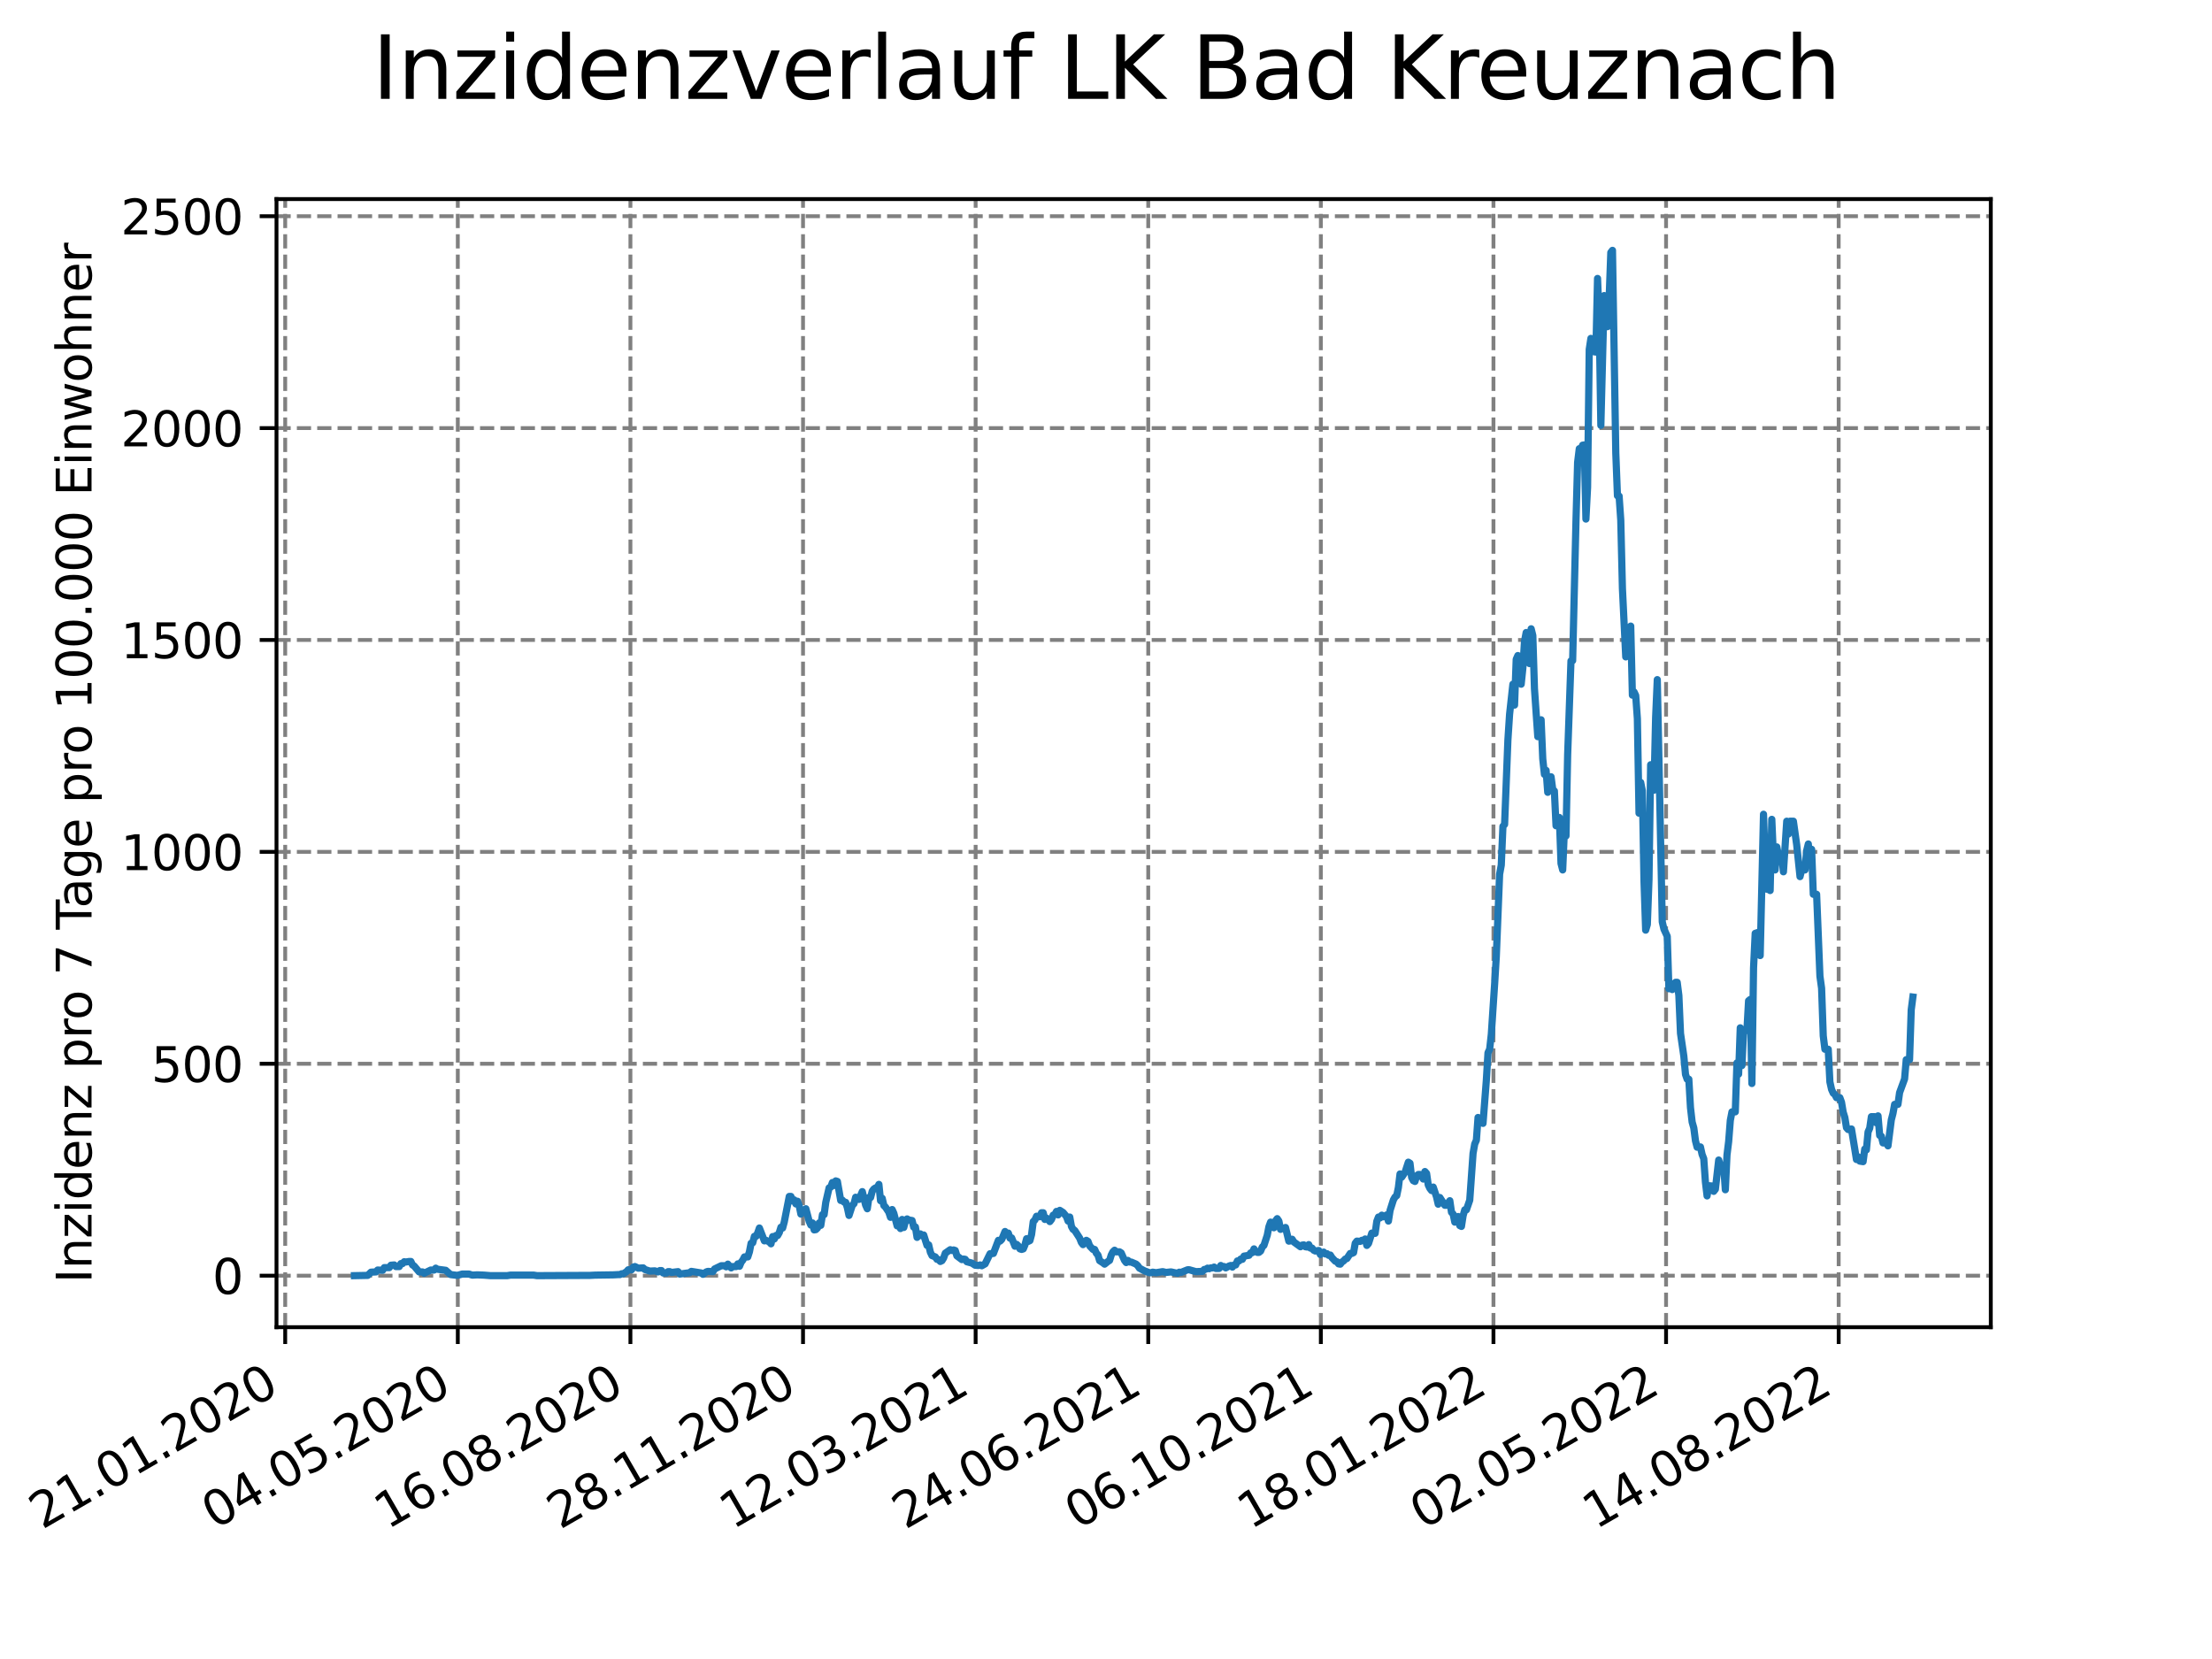 <?xml version="1.0" encoding="utf-8" standalone="no"?>
<!DOCTYPE svg PUBLIC "-//W3C//DTD SVG 1.1//EN"
  "http://www.w3.org/Graphics/SVG/1.1/DTD/svg11.dtd">
<svg xmlns:xlink="http://www.w3.org/1999/xlink" width="460.8pt" height="345.6pt" viewBox="0 0 460.8 345.6" xmlns="http://www.w3.org/2000/svg" version="1.1">
 <defs>
  <style type="text/css">*{stroke-linejoin: round; stroke-linecap: butt}</style>
 </defs>
 <g id="figure_1">
  <g id="patch_1">
   <path d="M 0 345.6 
L 460.8 345.6 
L 460.8 0 
L 0 0 
z
" style="fill: #ffffff"/>
  </g>
  <g id="axes_1">
   <g id="patch_2">
    <path d="M 57.6 276.48 
L 414.72 276.48 
L 414.72 41.472 
L 57.6 41.472 
z
" style="fill: #ffffff"/>
   </g>
   <g id="matplotlib.axis_1">
    <g id="xtick_1">
     <g id="line2d_1">
      <path d="M 59.412 276.48 
L 59.412 41.472 
" clip-path="url(#pd60d8ee46e)" style="fill: none; stroke-dasharray: 2.96,1.28; stroke-dashoffset: 0; stroke: #808080; stroke-width: 0.8"/>
     </g>
     <g id="line2d_2">
      <defs>
       <path id="mdbe888e12c" d="M 0 0 
L 0 3.5 
" style="stroke: #000000; stroke-width: 0.8"/>
      </defs>
      <g>
       <use xlink:href="#mdbe888e12c" x="59.412" y="276.48" style="stroke: #000000; stroke-width: 0.8"/>
      </g>
     </g>
     <g id="text_1">
      <!-- 21.01.2020 -->
      <g transform="translate(8.787 318.689) rotate(-30) scale(0.1 -0.1)">
       <defs>
        <path id="DejaVuSans-32" d="M 1228 531 
L 3431 531 
L 3431 0 
L 469 0 
L 469 531 
Q 828 903 1448 1529 
Q 2069 2156 2228 2338 
Q 2531 2678 2651 2914 
Q 2772 3150 2772 3378 
Q 2772 3750 2511 3984 
Q 2250 4219 1831 4219 
Q 1534 4219 1204 4116 
Q 875 4013 500 3803 
L 500 4441 
Q 881 4594 1212 4672 
Q 1544 4750 1819 4750 
Q 2544 4750 2975 4387 
Q 3406 4025 3406 3419 
Q 3406 3131 3298 2873 
Q 3191 2616 2906 2266 
Q 2828 2175 2409 1742 
Q 1991 1309 1228 531 
z
" transform="scale(0.016)"/>
        <path id="DejaVuSans-31" d="M 794 531 
L 1825 531 
L 1825 4091 
L 703 3866 
L 703 4441 
L 1819 4666 
L 2450 4666 
L 2450 531 
L 3481 531 
L 3481 0 
L 794 0 
L 794 531 
z
" transform="scale(0.016)"/>
        <path id="DejaVuSans-2e" d="M 684 794 
L 1344 794 
L 1344 0 
L 684 0 
L 684 794 
z
" transform="scale(0.016)"/>
        <path id="DejaVuSans-30" d="M 2034 4250 
Q 1547 4250 1301 3770 
Q 1056 3291 1056 2328 
Q 1056 1369 1301 889 
Q 1547 409 2034 409 
Q 2525 409 2770 889 
Q 3016 1369 3016 2328 
Q 3016 3291 2770 3770 
Q 2525 4250 2034 4250 
z
M 2034 4750 
Q 2819 4750 3233 4129 
Q 3647 3509 3647 2328 
Q 3647 1150 3233 529 
Q 2819 -91 2034 -91 
Q 1250 -91 836 529 
Q 422 1150 422 2328 
Q 422 3509 836 4129 
Q 1250 4750 2034 4750 
z
" transform="scale(0.016)"/>
       </defs>
       <use xlink:href="#DejaVuSans-32"/>
       <use xlink:href="#DejaVuSans-31" x="63.623"/>
       <use xlink:href="#DejaVuSans-2e" x="127.246"/>
       <use xlink:href="#DejaVuSans-30" x="159.033"/>
       <use xlink:href="#DejaVuSans-31" x="222.656"/>
       <use xlink:href="#DejaVuSans-2e" x="286.279"/>
       <use xlink:href="#DejaVuSans-32" x="318.066"/>
       <use xlink:href="#DejaVuSans-30" x="381.689"/>
       <use xlink:href="#DejaVuSans-32" x="445.312"/>
       <use xlink:href="#DejaVuSans-30" x="508.936"/>
      </g>
     </g>
    </g>
    <g id="xtick_2">
     <g id="line2d_3">
      <path d="M 95.37 276.48 
L 95.37 41.472 
" clip-path="url(#pd60d8ee46e)" style="fill: none; stroke-dasharray: 2.96,1.28; stroke-dashoffset: 0; stroke: #808080; stroke-width: 0.8"/>
     </g>
     <g id="line2d_4">
      <g>
       <use xlink:href="#mdbe888e12c" x="95.37" y="276.48" style="stroke: #000000; stroke-width: 0.8"/>
      </g>
     </g>
     <g id="text_2">
      <!-- 04.05.2020 -->
      <g transform="translate(44.745 318.689) rotate(-30) scale(0.1 -0.1)">
       <defs>
        <path id="DejaVuSans-34" d="M 2419 4116 
L 825 1625 
L 2419 1625 
L 2419 4116 
z
M 2253 4666 
L 3047 4666 
L 3047 1625 
L 3713 1625 
L 3713 1100 
L 3047 1100 
L 3047 0 
L 2419 0 
L 2419 1100 
L 313 1100 
L 313 1709 
L 2253 4666 
z
" transform="scale(0.016)"/>
        <path id="DejaVuSans-35" d="M 691 4666 
L 3169 4666 
L 3169 4134 
L 1269 4134 
L 1269 2991 
Q 1406 3038 1543 3061 
Q 1681 3084 1819 3084 
Q 2600 3084 3056 2656 
Q 3513 2228 3513 1497 
Q 3513 744 3044 326 
Q 2575 -91 1722 -91 
Q 1428 -91 1123 -41 
Q 819 9 494 109 
L 494 744 
Q 775 591 1075 516 
Q 1375 441 1709 441 
Q 2250 441 2565 725 
Q 2881 1009 2881 1497 
Q 2881 1984 2565 2268 
Q 2250 2553 1709 2553 
Q 1456 2553 1204 2497 
Q 953 2441 691 2322 
L 691 4666 
z
" transform="scale(0.016)"/>
       </defs>
       <use xlink:href="#DejaVuSans-30"/>
       <use xlink:href="#DejaVuSans-34" x="63.623"/>
       <use xlink:href="#DejaVuSans-2e" x="127.246"/>
       <use xlink:href="#DejaVuSans-30" x="159.033"/>
       <use xlink:href="#DejaVuSans-35" x="222.656"/>
       <use xlink:href="#DejaVuSans-2e" x="286.279"/>
       <use xlink:href="#DejaVuSans-32" x="318.066"/>
       <use xlink:href="#DejaVuSans-30" x="381.689"/>
       <use xlink:href="#DejaVuSans-32" x="445.312"/>
       <use xlink:href="#DejaVuSans-30" x="508.936"/>
      </g>
     </g>
    </g>
    <g id="xtick_3">
     <g id="line2d_5">
      <path d="M 131.327 276.48 
L 131.327 41.472 
" clip-path="url(#pd60d8ee46e)" style="fill: none; stroke-dasharray: 2.96,1.28; stroke-dashoffset: 0; stroke: #808080; stroke-width: 0.8"/>
     </g>
     <g id="line2d_6">
      <g>
       <use xlink:href="#mdbe888e12c" x="131.327" y="276.48" style="stroke: #000000; stroke-width: 0.8"/>
      </g>
     </g>
     <g id="text_3">
      <!-- 16.08.2020 -->
      <g transform="translate(80.702 318.689) rotate(-30) scale(0.1 -0.1)">
       <defs>
        <path id="DejaVuSans-36" d="M 2113 2584 
Q 1688 2584 1439 2293 
Q 1191 2003 1191 1497 
Q 1191 994 1439 701 
Q 1688 409 2113 409 
Q 2538 409 2786 701 
Q 3034 994 3034 1497 
Q 3034 2003 2786 2293 
Q 2538 2584 2113 2584 
z
M 3366 4563 
L 3366 3988 
Q 3128 4100 2886 4159 
Q 2644 4219 2406 4219 
Q 1781 4219 1451 3797 
Q 1122 3375 1075 2522 
Q 1259 2794 1537 2939 
Q 1816 3084 2150 3084 
Q 2853 3084 3261 2657 
Q 3669 2231 3669 1497 
Q 3669 778 3244 343 
Q 2819 -91 2113 -91 
Q 1303 -91 875 529 
Q 447 1150 447 2328 
Q 447 3434 972 4092 
Q 1497 4750 2381 4750 
Q 2619 4750 2861 4703 
Q 3103 4656 3366 4563 
z
" transform="scale(0.016)"/>
        <path id="DejaVuSans-38" d="M 2034 2216 
Q 1584 2216 1326 1975 
Q 1069 1734 1069 1313 
Q 1069 891 1326 650 
Q 1584 409 2034 409 
Q 2484 409 2743 651 
Q 3003 894 3003 1313 
Q 3003 1734 2745 1975 
Q 2488 2216 2034 2216 
z
M 1403 2484 
Q 997 2584 770 2862 
Q 544 3141 544 3541 
Q 544 4100 942 4425 
Q 1341 4750 2034 4750 
Q 2731 4750 3128 4425 
Q 3525 4100 3525 3541 
Q 3525 3141 3298 2862 
Q 3072 2584 2669 2484 
Q 3125 2378 3379 2068 
Q 3634 1759 3634 1313 
Q 3634 634 3220 271 
Q 2806 -91 2034 -91 
Q 1263 -91 848 271 
Q 434 634 434 1313 
Q 434 1759 690 2068 
Q 947 2378 1403 2484 
z
M 1172 3481 
Q 1172 3119 1398 2916 
Q 1625 2713 2034 2713 
Q 2441 2713 2670 2916 
Q 2900 3119 2900 3481 
Q 2900 3844 2670 4047 
Q 2441 4250 2034 4250 
Q 1625 4250 1398 4047 
Q 1172 3844 1172 3481 
z
" transform="scale(0.016)"/>
       </defs>
       <use xlink:href="#DejaVuSans-31"/>
       <use xlink:href="#DejaVuSans-36" x="63.623"/>
       <use xlink:href="#DejaVuSans-2e" x="127.246"/>
       <use xlink:href="#DejaVuSans-30" x="159.033"/>
       <use xlink:href="#DejaVuSans-38" x="222.656"/>
       <use xlink:href="#DejaVuSans-2e" x="286.279"/>
       <use xlink:href="#DejaVuSans-32" x="318.066"/>
       <use xlink:href="#DejaVuSans-30" x="381.689"/>
       <use xlink:href="#DejaVuSans-32" x="445.312"/>
       <use xlink:href="#DejaVuSans-30" x="508.936"/>
      </g>
     </g>
    </g>
    <g id="xtick_4">
     <g id="line2d_7">
      <path d="M 167.285 276.48 
L 167.285 41.472 
" clip-path="url(#pd60d8ee46e)" style="fill: none; stroke-dasharray: 2.96,1.28; stroke-dashoffset: 0; stroke: #808080; stroke-width: 0.8"/>
     </g>
     <g id="line2d_8">
      <g>
       <use xlink:href="#mdbe888e12c" x="167.285" y="276.48" style="stroke: #000000; stroke-width: 0.8"/>
      </g>
     </g>
     <g id="text_4">
      <!-- 28.11.2020 -->
      <g transform="translate(116.66 318.689) rotate(-30) scale(0.1 -0.1)">
       <use xlink:href="#DejaVuSans-32"/>
       <use xlink:href="#DejaVuSans-38" x="63.623"/>
       <use xlink:href="#DejaVuSans-2e" x="127.246"/>
       <use xlink:href="#DejaVuSans-31" x="159.033"/>
       <use xlink:href="#DejaVuSans-31" x="222.656"/>
       <use xlink:href="#DejaVuSans-2e" x="286.279"/>
       <use xlink:href="#DejaVuSans-32" x="318.066"/>
       <use xlink:href="#DejaVuSans-30" x="381.689"/>
       <use xlink:href="#DejaVuSans-32" x="445.312"/>
       <use xlink:href="#DejaVuSans-30" x="508.936"/>
      </g>
     </g>
    </g>
    <g id="xtick_5">
     <g id="line2d_9">
      <path d="M 203.242 276.48 
L 203.242 41.472 
" clip-path="url(#pd60d8ee46e)" style="fill: none; stroke-dasharray: 2.96,1.28; stroke-dashoffset: 0; stroke: #808080; stroke-width: 0.8"/>
     </g>
     <g id="line2d_10">
      <g>
       <use xlink:href="#mdbe888e12c" x="203.242" y="276.48" style="stroke: #000000; stroke-width: 0.8"/>
      </g>
     </g>
     <g id="text_5">
      <!-- 12.03.2021 -->
      <g transform="translate(152.617 318.689) rotate(-30) scale(0.1 -0.1)">
       <defs>
        <path id="DejaVuSans-33" d="M 2597 2516 
Q 3050 2419 3304 2112 
Q 3559 1806 3559 1356 
Q 3559 666 3084 287 
Q 2609 -91 1734 -91 
Q 1441 -91 1130 -33 
Q 819 25 488 141 
L 488 750 
Q 750 597 1062 519 
Q 1375 441 1716 441 
Q 2309 441 2620 675 
Q 2931 909 2931 1356 
Q 2931 1769 2642 2001 
Q 2353 2234 1838 2234 
L 1294 2234 
L 1294 2753 
L 1863 2753 
Q 2328 2753 2575 2939 
Q 2822 3125 2822 3475 
Q 2822 3834 2567 4026 
Q 2313 4219 1838 4219 
Q 1578 4219 1281 4162 
Q 984 4106 628 3988 
L 628 4550 
Q 988 4650 1302 4700 
Q 1616 4750 1894 4750 
Q 2613 4750 3031 4423 
Q 3450 4097 3450 3541 
Q 3450 3153 3228 2886 
Q 3006 2619 2597 2516 
z
" transform="scale(0.016)"/>
       </defs>
       <use xlink:href="#DejaVuSans-31"/>
       <use xlink:href="#DejaVuSans-32" x="63.623"/>
       <use xlink:href="#DejaVuSans-2e" x="127.246"/>
       <use xlink:href="#DejaVuSans-30" x="159.033"/>
       <use xlink:href="#DejaVuSans-33" x="222.656"/>
       <use xlink:href="#DejaVuSans-2e" x="286.279"/>
       <use xlink:href="#DejaVuSans-32" x="318.066"/>
       <use xlink:href="#DejaVuSans-30" x="381.689"/>
       <use xlink:href="#DejaVuSans-32" x="445.312"/>
       <use xlink:href="#DejaVuSans-31" x="508.936"/>
      </g>
     </g>
    </g>
    <g id="xtick_6">
     <g id="line2d_11">
      <path d="M 239.2 276.48 
L 239.2 41.472 
" clip-path="url(#pd60d8ee46e)" style="fill: none; stroke-dasharray: 2.96,1.28; stroke-dashoffset: 0; stroke: #808080; stroke-width: 0.8"/>
     </g>
     <g id="line2d_12">
      <g>
       <use xlink:href="#mdbe888e12c" x="239.2" y="276.48" style="stroke: #000000; stroke-width: 0.8"/>
      </g>
     </g>
     <g id="text_6">
      <!-- 24.06.2021 -->
      <g transform="translate(188.574 318.689) rotate(-30) scale(0.1 -0.1)">
       <use xlink:href="#DejaVuSans-32"/>
       <use xlink:href="#DejaVuSans-34" x="63.623"/>
       <use xlink:href="#DejaVuSans-2e" x="127.246"/>
       <use xlink:href="#DejaVuSans-30" x="159.033"/>
       <use xlink:href="#DejaVuSans-36" x="222.656"/>
       <use xlink:href="#DejaVuSans-2e" x="286.279"/>
       <use xlink:href="#DejaVuSans-32" x="318.066"/>
       <use xlink:href="#DejaVuSans-30" x="381.689"/>
       <use xlink:href="#DejaVuSans-32" x="445.312"/>
       <use xlink:href="#DejaVuSans-31" x="508.936"/>
      </g>
     </g>
    </g>
    <g id="xtick_7">
     <g id="line2d_13">
      <path d="M 275.157 276.48 
L 275.157 41.472 
" clip-path="url(#pd60d8ee46e)" style="fill: none; stroke-dasharray: 2.96,1.28; stroke-dashoffset: 0; stroke: #808080; stroke-width: 0.8"/>
     </g>
     <g id="line2d_14">
      <g>
       <use xlink:href="#mdbe888e12c" x="275.157" y="276.48" style="stroke: #000000; stroke-width: 0.8"/>
      </g>
     </g>
     <g id="text_7">
      <!-- 06.10.2021 -->
      <g transform="translate(224.532 318.689) rotate(-30) scale(0.1 -0.1)">
       <use xlink:href="#DejaVuSans-30"/>
       <use xlink:href="#DejaVuSans-36" x="63.623"/>
       <use xlink:href="#DejaVuSans-2e" x="127.246"/>
       <use xlink:href="#DejaVuSans-31" x="159.033"/>
       <use xlink:href="#DejaVuSans-30" x="222.656"/>
       <use xlink:href="#DejaVuSans-2e" x="286.279"/>
       <use xlink:href="#DejaVuSans-32" x="318.066"/>
       <use xlink:href="#DejaVuSans-30" x="381.689"/>
       <use xlink:href="#DejaVuSans-32" x="445.312"/>
       <use xlink:href="#DejaVuSans-31" x="508.936"/>
      </g>
     </g>
    </g>
    <g id="xtick_8">
     <g id="line2d_15">
      <path d="M 311.115 276.48 
L 311.115 41.472 
" clip-path="url(#pd60d8ee46e)" style="fill: none; stroke-dasharray: 2.96,1.28; stroke-dashoffset: 0; stroke: #808080; stroke-width: 0.8"/>
     </g>
     <g id="line2d_16">
      <g>
       <use xlink:href="#mdbe888e12c" x="311.115" y="276.48" style="stroke: #000000; stroke-width: 0.8"/>
      </g>
     </g>
     <g id="text_8">
      <!-- 18.01.2022 -->
      <g transform="translate(260.489 318.689) rotate(-30) scale(0.1 -0.1)">
       <use xlink:href="#DejaVuSans-31"/>
       <use xlink:href="#DejaVuSans-38" x="63.623"/>
       <use xlink:href="#DejaVuSans-2e" x="127.246"/>
       <use xlink:href="#DejaVuSans-30" x="159.033"/>
       <use xlink:href="#DejaVuSans-31" x="222.656"/>
       <use xlink:href="#DejaVuSans-2e" x="286.279"/>
       <use xlink:href="#DejaVuSans-32" x="318.066"/>
       <use xlink:href="#DejaVuSans-30" x="381.689"/>
       <use xlink:href="#DejaVuSans-32" x="445.312"/>
       <use xlink:href="#DejaVuSans-32" x="508.936"/>
      </g>
     </g>
    </g>
    <g id="xtick_9">
     <g id="line2d_17">
      <path d="M 347.072 276.48 
L 347.072 41.472 
" clip-path="url(#pd60d8ee46e)" style="fill: none; stroke-dasharray: 2.96,1.28; stroke-dashoffset: 0; stroke: #808080; stroke-width: 0.8"/>
     </g>
     <g id="line2d_18">
      <g>
       <use xlink:href="#mdbe888e12c" x="347.072" y="276.48" style="stroke: #000000; stroke-width: 0.8"/>
      </g>
     </g>
     <g id="text_9">
      <!-- 02.05.2022 -->
      <g transform="translate(296.447 318.689) rotate(-30) scale(0.1 -0.1)">
       <use xlink:href="#DejaVuSans-30"/>
       <use xlink:href="#DejaVuSans-32" x="63.623"/>
       <use xlink:href="#DejaVuSans-2e" x="127.246"/>
       <use xlink:href="#DejaVuSans-30" x="159.033"/>
       <use xlink:href="#DejaVuSans-35" x="222.656"/>
       <use xlink:href="#DejaVuSans-2e" x="286.279"/>
       <use xlink:href="#DejaVuSans-32" x="318.066"/>
       <use xlink:href="#DejaVuSans-30" x="381.689"/>
       <use xlink:href="#DejaVuSans-32" x="445.312"/>
       <use xlink:href="#DejaVuSans-32" x="508.936"/>
      </g>
     </g>
    </g>
    <g id="xtick_10">
     <g id="line2d_19">
      <path d="M 383.03 276.48 
L 383.03 41.472 
" clip-path="url(#pd60d8ee46e)" style="fill: none; stroke-dasharray: 2.96,1.28; stroke-dashoffset: 0; stroke: #808080; stroke-width: 0.8"/>
     </g>
     <g id="line2d_20">
      <g>
       <use xlink:href="#mdbe888e12c" x="383.03" y="276.48" style="stroke: #000000; stroke-width: 0.8"/>
      </g>
     </g>
     <g id="text_10">
      <!-- 14.08.2022 -->
      <g transform="translate(332.404 318.689) rotate(-30) scale(0.1 -0.1)">
       <use xlink:href="#DejaVuSans-31"/>
       <use xlink:href="#DejaVuSans-34" x="63.623"/>
       <use xlink:href="#DejaVuSans-2e" x="127.246"/>
       <use xlink:href="#DejaVuSans-30" x="159.033"/>
       <use xlink:href="#DejaVuSans-38" x="222.656"/>
       <use xlink:href="#DejaVuSans-2e" x="286.279"/>
       <use xlink:href="#DejaVuSans-32" x="318.066"/>
       <use xlink:href="#DejaVuSans-30" x="381.689"/>
       <use xlink:href="#DejaVuSans-32" x="445.312"/>
       <use xlink:href="#DejaVuSans-32" x="508.936"/>
      </g>
     </g>
    </g>
   </g>
   <g id="matplotlib.axis_2">
    <g id="ytick_1">
     <g id="line2d_21">
      <path d="M 57.6 265.742 
L 414.72 265.742 
" clip-path="url(#pd60d8ee46e)" style="fill: none; stroke-dasharray: 2.96,1.28; stroke-dashoffset: 0; stroke: #808080; stroke-width: 0.8"/>
     </g>
     <g id="line2d_22">
      <defs>
       <path id="m71d3883fe1" d="M 0 0 
L -3.5 0 
" style="stroke: #000000; stroke-width: 0.8"/>
      </defs>
      <g>
       <use xlink:href="#m71d3883fe1" x="57.6" y="265.742" style="stroke: #000000; stroke-width: 0.8"/>
      </g>
     </g>
     <g id="text_11">
      <!-- 0 -->
      <g transform="translate(44.237 269.541) scale(0.1 -0.1)">
       <use xlink:href="#DejaVuSans-30"/>
      </g>
     </g>
    </g>
    <g id="ytick_2">
     <g id="line2d_23">
      <path d="M 57.6 221.601 
L 414.72 221.601 
" clip-path="url(#pd60d8ee46e)" style="fill: none; stroke-dasharray: 2.96,1.28; stroke-dashoffset: 0; stroke: #808080; stroke-width: 0.8"/>
     </g>
     <g id="line2d_24">
      <g>
       <use xlink:href="#m71d3883fe1" x="57.6" y="221.601" style="stroke: #000000; stroke-width: 0.8"/>
      </g>
     </g>
     <g id="text_12">
      <!-- 500 -->
      <g transform="translate(31.512 225.401) scale(0.1 -0.1)">
       <use xlink:href="#DejaVuSans-35"/>
       <use xlink:href="#DejaVuSans-30" x="63.623"/>
       <use xlink:href="#DejaVuSans-30" x="127.246"/>
      </g>
     </g>
    </g>
    <g id="ytick_3">
     <g id="line2d_25">
      <path d="M 57.6 177.461 
L 414.72 177.461 
" clip-path="url(#pd60d8ee46e)" style="fill: none; stroke-dasharray: 2.96,1.28; stroke-dashoffset: 0; stroke: #808080; stroke-width: 0.8"/>
     </g>
     <g id="line2d_26">
      <g>
       <use xlink:href="#m71d3883fe1" x="57.6" y="177.461" style="stroke: #000000; stroke-width: 0.8"/>
      </g>
     </g>
     <g id="text_13">
      <!-- 1000 -->
      <g transform="translate(25.15 181.26) scale(0.1 -0.1)">
       <use xlink:href="#DejaVuSans-31"/>
       <use xlink:href="#DejaVuSans-30" x="63.623"/>
       <use xlink:href="#DejaVuSans-30" x="127.246"/>
       <use xlink:href="#DejaVuSans-30" x="190.869"/>
      </g>
     </g>
    </g>
    <g id="ytick_4">
     <g id="line2d_27">
      <path d="M 57.6 133.32 
L 414.72 133.32 
" clip-path="url(#pd60d8ee46e)" style="fill: none; stroke-dasharray: 2.96,1.28; stroke-dashoffset: 0; stroke: #808080; stroke-width: 0.8"/>
     </g>
     <g id="line2d_28">
      <g>
       <use xlink:href="#m71d3883fe1" x="57.6" y="133.32" style="stroke: #000000; stroke-width: 0.8"/>
      </g>
     </g>
     <g id="text_14">
      <!-- 1500 -->
      <g transform="translate(25.15 137.119) scale(0.1 -0.1)">
       <use xlink:href="#DejaVuSans-31"/>
       <use xlink:href="#DejaVuSans-35" x="63.623"/>
       <use xlink:href="#DejaVuSans-30" x="127.246"/>
       <use xlink:href="#DejaVuSans-30" x="190.869"/>
      </g>
     </g>
    </g>
    <g id="ytick_5">
     <g id="line2d_29">
      <path d="M 57.6 89.179 
L 414.72 89.179 
" clip-path="url(#pd60d8ee46e)" style="fill: none; stroke-dasharray: 2.96,1.28; stroke-dashoffset: 0; stroke: #808080; stroke-width: 0.8"/>
     </g>
     <g id="line2d_30">
      <g>
       <use xlink:href="#m71d3883fe1" x="57.6" y="89.179" style="stroke: #000000; stroke-width: 0.8"/>
      </g>
     </g>
     <g id="text_15">
      <!-- 2000 -->
      <g transform="translate(25.15 92.979) scale(0.1 -0.1)">
       <use xlink:href="#DejaVuSans-32"/>
       <use xlink:href="#DejaVuSans-30" x="63.623"/>
       <use xlink:href="#DejaVuSans-30" x="127.246"/>
       <use xlink:href="#DejaVuSans-30" x="190.869"/>
      </g>
     </g>
    </g>
    <g id="ytick_6">
     <g id="line2d_31">
      <path d="M 57.6 45.039 
L 414.72 45.039 
" clip-path="url(#pd60d8ee46e)" style="fill: none; stroke-dasharray: 2.96,1.28; stroke-dashoffset: 0; stroke: #808080; stroke-width: 0.8"/>
     </g>
     <g id="line2d_32">
      <g>
       <use xlink:href="#m71d3883fe1" x="57.6" y="45.039" style="stroke: #000000; stroke-width: 0.8"/>
      </g>
     </g>
     <g id="text_16">
      <!-- 2500 -->
      <g transform="translate(25.15 48.838) scale(0.1 -0.1)">
       <use xlink:href="#DejaVuSans-32"/>
       <use xlink:href="#DejaVuSans-35" x="63.623"/>
       <use xlink:href="#DejaVuSans-30" x="127.246"/>
       <use xlink:href="#DejaVuSans-30" x="190.869"/>
      </g>
     </g>
    </g>
    <g id="text_17">
     <!-- Inzidenz pro 7 Tage pro 100.000 Einwohner -->
     <g transform="translate(19.07 267.301) rotate(-90) scale(0.1 -0.1)">
      <defs>
       <path id="DejaVuSans-49" d="M 628 4666 
L 1259 4666 
L 1259 0 
L 628 0 
L 628 4666 
z
" transform="scale(0.016)"/>
       <path id="DejaVuSans-6e" d="M 3513 2113 
L 3513 0 
L 2938 0 
L 2938 2094 
Q 2938 2591 2744 2837 
Q 2550 3084 2163 3084 
Q 1697 3084 1428 2787 
Q 1159 2491 1159 1978 
L 1159 0 
L 581 0 
L 581 3500 
L 1159 3500 
L 1159 2956 
Q 1366 3272 1645 3428 
Q 1925 3584 2291 3584 
Q 2894 3584 3203 3211 
Q 3513 2838 3513 2113 
z
" transform="scale(0.016)"/>
       <path id="DejaVuSans-7a" d="M 353 3500 
L 3084 3500 
L 3084 2975 
L 922 459 
L 3084 459 
L 3084 0 
L 275 0 
L 275 525 
L 2438 3041 
L 353 3041 
L 353 3500 
z
" transform="scale(0.016)"/>
       <path id="DejaVuSans-69" d="M 603 3500 
L 1178 3500 
L 1178 0 
L 603 0 
L 603 3500 
z
M 603 4863 
L 1178 4863 
L 1178 4134 
L 603 4134 
L 603 4863 
z
" transform="scale(0.016)"/>
       <path id="DejaVuSans-64" d="M 2906 2969 
L 2906 4863 
L 3481 4863 
L 3481 0 
L 2906 0 
L 2906 525 
Q 2725 213 2448 61 
Q 2172 -91 1784 -91 
Q 1150 -91 751 415 
Q 353 922 353 1747 
Q 353 2572 751 3078 
Q 1150 3584 1784 3584 
Q 2172 3584 2448 3432 
Q 2725 3281 2906 2969 
z
M 947 1747 
Q 947 1113 1208 752 
Q 1469 391 1925 391 
Q 2381 391 2643 752 
Q 2906 1113 2906 1747 
Q 2906 2381 2643 2742 
Q 2381 3103 1925 3103 
Q 1469 3103 1208 2742 
Q 947 2381 947 1747 
z
" transform="scale(0.016)"/>
       <path id="DejaVuSans-65" d="M 3597 1894 
L 3597 1613 
L 953 1613 
Q 991 1019 1311 708 
Q 1631 397 2203 397 
Q 2534 397 2845 478 
Q 3156 559 3463 722 
L 3463 178 
Q 3153 47 2828 -22 
Q 2503 -91 2169 -91 
Q 1331 -91 842 396 
Q 353 884 353 1716 
Q 353 2575 817 3079 
Q 1281 3584 2069 3584 
Q 2775 3584 3186 3129 
Q 3597 2675 3597 1894 
z
M 3022 2063 
Q 3016 2534 2758 2815 
Q 2500 3097 2075 3097 
Q 1594 3097 1305 2825 
Q 1016 2553 972 2059 
L 3022 2063 
z
" transform="scale(0.016)"/>
       <path id="DejaVuSans-20" transform="scale(0.016)"/>
       <path id="DejaVuSans-70" d="M 1159 525 
L 1159 -1331 
L 581 -1331 
L 581 3500 
L 1159 3500 
L 1159 2969 
Q 1341 3281 1617 3432 
Q 1894 3584 2278 3584 
Q 2916 3584 3314 3078 
Q 3713 2572 3713 1747 
Q 3713 922 3314 415 
Q 2916 -91 2278 -91 
Q 1894 -91 1617 61 
Q 1341 213 1159 525 
z
M 3116 1747 
Q 3116 2381 2855 2742 
Q 2594 3103 2138 3103 
Q 1681 3103 1420 2742 
Q 1159 2381 1159 1747 
Q 1159 1113 1420 752 
Q 1681 391 2138 391 
Q 2594 391 2855 752 
Q 3116 1113 3116 1747 
z
" transform="scale(0.016)"/>
       <path id="DejaVuSans-72" d="M 2631 2963 
Q 2534 3019 2420 3045 
Q 2306 3072 2169 3072 
Q 1681 3072 1420 2755 
Q 1159 2438 1159 1844 
L 1159 0 
L 581 0 
L 581 3500 
L 1159 3500 
L 1159 2956 
Q 1341 3275 1631 3429 
Q 1922 3584 2338 3584 
Q 2397 3584 2469 3576 
Q 2541 3569 2628 3553 
L 2631 2963 
z
" transform="scale(0.016)"/>
       <path id="DejaVuSans-6f" d="M 1959 3097 
Q 1497 3097 1228 2736 
Q 959 2375 959 1747 
Q 959 1119 1226 758 
Q 1494 397 1959 397 
Q 2419 397 2687 759 
Q 2956 1122 2956 1747 
Q 2956 2369 2687 2733 
Q 2419 3097 1959 3097 
z
M 1959 3584 
Q 2709 3584 3137 3096 
Q 3566 2609 3566 1747 
Q 3566 888 3137 398 
Q 2709 -91 1959 -91 
Q 1206 -91 779 398 
Q 353 888 353 1747 
Q 353 2609 779 3096 
Q 1206 3584 1959 3584 
z
" transform="scale(0.016)"/>
       <path id="DejaVuSans-37" d="M 525 4666 
L 3525 4666 
L 3525 4397 
L 1831 0 
L 1172 0 
L 2766 4134 
L 525 4134 
L 525 4666 
z
" transform="scale(0.016)"/>
       <path id="DejaVuSans-54" d="M -19 4666 
L 3928 4666 
L 3928 4134 
L 2272 4134 
L 2272 0 
L 1638 0 
L 1638 4134 
L -19 4134 
L -19 4666 
z
" transform="scale(0.016)"/>
       <path id="DejaVuSans-61" d="M 2194 1759 
Q 1497 1759 1228 1600 
Q 959 1441 959 1056 
Q 959 750 1161 570 
Q 1363 391 1709 391 
Q 2188 391 2477 730 
Q 2766 1069 2766 1631 
L 2766 1759 
L 2194 1759 
z
M 3341 1997 
L 3341 0 
L 2766 0 
L 2766 531 
Q 2569 213 2275 61 
Q 1981 -91 1556 -91 
Q 1019 -91 701 211 
Q 384 513 384 1019 
Q 384 1609 779 1909 
Q 1175 2209 1959 2209 
L 2766 2209 
L 2766 2266 
Q 2766 2663 2505 2880 
Q 2244 3097 1772 3097 
Q 1472 3097 1187 3025 
Q 903 2953 641 2809 
L 641 3341 
Q 956 3463 1253 3523 
Q 1550 3584 1831 3584 
Q 2591 3584 2966 3190 
Q 3341 2797 3341 1997 
z
" transform="scale(0.016)"/>
       <path id="DejaVuSans-67" d="M 2906 1791 
Q 2906 2416 2648 2759 
Q 2391 3103 1925 3103 
Q 1463 3103 1205 2759 
Q 947 2416 947 1791 
Q 947 1169 1205 825 
Q 1463 481 1925 481 
Q 2391 481 2648 825 
Q 2906 1169 2906 1791 
z
M 3481 434 
Q 3481 -459 3084 -895 
Q 2688 -1331 1869 -1331 
Q 1566 -1331 1297 -1286 
Q 1028 -1241 775 -1147 
L 775 -588 
Q 1028 -725 1275 -790 
Q 1522 -856 1778 -856 
Q 2344 -856 2625 -561 
Q 2906 -266 2906 331 
L 2906 616 
Q 2728 306 2450 153 
Q 2172 0 1784 0 
Q 1141 0 747 490 
Q 353 981 353 1791 
Q 353 2603 747 3093 
Q 1141 3584 1784 3584 
Q 2172 3584 2450 3431 
Q 2728 3278 2906 2969 
L 2906 3500 
L 3481 3500 
L 3481 434 
z
" transform="scale(0.016)"/>
       <path id="DejaVuSans-45" d="M 628 4666 
L 3578 4666 
L 3578 4134 
L 1259 4134 
L 1259 2753 
L 3481 2753 
L 3481 2222 
L 1259 2222 
L 1259 531 
L 3634 531 
L 3634 0 
L 628 0 
L 628 4666 
z
" transform="scale(0.016)"/>
       <path id="DejaVuSans-77" d="M 269 3500 
L 844 3500 
L 1563 769 
L 2278 3500 
L 2956 3500 
L 3675 769 
L 4391 3500 
L 4966 3500 
L 4050 0 
L 3372 0 
L 2619 2869 
L 1863 0 
L 1184 0 
L 269 3500 
z
" transform="scale(0.016)"/>
       <path id="DejaVuSans-68" d="M 3513 2113 
L 3513 0 
L 2938 0 
L 2938 2094 
Q 2938 2591 2744 2837 
Q 2550 3084 2163 3084 
Q 1697 3084 1428 2787 
Q 1159 2491 1159 1978 
L 1159 0 
L 581 0 
L 581 4863 
L 1159 4863 
L 1159 2956 
Q 1366 3272 1645 3428 
Q 1925 3584 2291 3584 
Q 2894 3584 3203 3211 
Q 3513 2838 3513 2113 
z
" transform="scale(0.016)"/>
      </defs>
      <use xlink:href="#DejaVuSans-49"/>
      <use xlink:href="#DejaVuSans-6e" x="29.492"/>
      <use xlink:href="#DejaVuSans-7a" x="92.871"/>
      <use xlink:href="#DejaVuSans-69" x="145.361"/>
      <use xlink:href="#DejaVuSans-64" x="173.145"/>
      <use xlink:href="#DejaVuSans-65" x="236.621"/>
      <use xlink:href="#DejaVuSans-6e" x="298.145"/>
      <use xlink:href="#DejaVuSans-7a" x="361.523"/>
      <use xlink:href="#DejaVuSans-20" x="414.014"/>
      <use xlink:href="#DejaVuSans-70" x="445.801"/>
      <use xlink:href="#DejaVuSans-72" x="509.277"/>
      <use xlink:href="#DejaVuSans-6f" x="548.141"/>
      <use xlink:href="#DejaVuSans-20" x="609.322"/>
      <use xlink:href="#DejaVuSans-37" x="641.109"/>
      <use xlink:href="#DejaVuSans-20" x="704.732"/>
      <use xlink:href="#DejaVuSans-54" x="736.52"/>
      <use xlink:href="#DejaVuSans-61" x="781.104"/>
      <use xlink:href="#DejaVuSans-67" x="842.383"/>
      <use xlink:href="#DejaVuSans-65" x="905.859"/>
      <use xlink:href="#DejaVuSans-20" x="967.383"/>
      <use xlink:href="#DejaVuSans-70" x="999.17"/>
      <use xlink:href="#DejaVuSans-72" x="1062.646"/>
      <use xlink:href="#DejaVuSans-6f" x="1101.51"/>
      <use xlink:href="#DejaVuSans-20" x="1162.691"/>
      <use xlink:href="#DejaVuSans-31" x="1194.479"/>
      <use xlink:href="#DejaVuSans-30" x="1258.102"/>
      <use xlink:href="#DejaVuSans-30" x="1321.725"/>
      <use xlink:href="#DejaVuSans-2e" x="1385.348"/>
      <use xlink:href="#DejaVuSans-30" x="1417.135"/>
      <use xlink:href="#DejaVuSans-30" x="1480.758"/>
      <use xlink:href="#DejaVuSans-30" x="1544.381"/>
      <use xlink:href="#DejaVuSans-20" x="1608.004"/>
      <use xlink:href="#DejaVuSans-45" x="1639.791"/>
      <use xlink:href="#DejaVuSans-69" x="1702.975"/>
      <use xlink:href="#DejaVuSans-6e" x="1730.758"/>
      <use xlink:href="#DejaVuSans-77" x="1794.137"/>
      <use xlink:href="#DejaVuSans-6f" x="1875.924"/>
      <use xlink:href="#DejaVuSans-68" x="1937.105"/>
      <use xlink:href="#DejaVuSans-6e" x="2000.484"/>
      <use xlink:href="#DejaVuSans-65" x="2063.863"/>
      <use xlink:href="#DejaVuSans-72" x="2125.387"/>
     </g>
    </g>
   </g>
   <g id="line2d_33">
    <path d="M 73.833 265.742 
L 76.599 265.686 
L 77.29 265.017 
L 78.327 264.962 
L 78.673 264.571 
L 79.71 264.627 
L 80.056 264.069 
L 81.093 264.069 
L 81.439 263.568 
L 82.131 263.512 
L 82.476 263.846 
L 83.168 263.846 
L 83.514 263.233 
L 83.859 263.233 
L 84.205 262.843 
L 84.551 262.899 
L 85.242 262.787 
L 85.588 262.787 
L 85.934 263.512 
L 86.28 263.735 
L 87.317 264.962 
L 88.008 264.962 
L 88.354 265.24 
L 89.737 264.571 
L 90.428 264.571 
L 90.774 264.181 
L 91.12 264.404 
L 92.849 264.627 
L 93.54 265.24 
L 93.886 265.519 
L 95.269 265.686 
L 96.306 265.408 
L 96.998 265.408 
L 97.689 265.408 
L 98.381 265.631 
L 99.418 265.575 
L 100.801 265.631 
L 102.184 265.742 
L 105.641 265.742 
L 106.333 265.631 
L 111.173 265.631 
L 111.865 265.742 
L 122.929 265.686 
L 123.966 265.631 
L 127.769 265.575 
L 128.806 265.519 
L 129.152 265.519 
L 129.498 265.352 
L 129.843 265.352 
L 130.535 264.906 
L 130.881 264.516 
L 131.572 264.516 
L 131.918 263.958 
L 132.264 263.846 
L 132.955 264.181 
L 133.992 264.125 
L 134.338 264.46 
L 135.375 264.794 
L 136.413 264.739 
L 137.104 264.962 
L 137.45 264.683 
L 137.796 264.683 
L 138.141 265.185 
L 138.833 265.185 
L 139.179 264.906 
L 139.524 264.906 
L 139.87 265.073 
L 141.253 264.906 
L 141.599 265.408 
L 143.673 265.129 
L 144.019 264.85 
L 146.093 265.185 
L 146.439 265.463 
L 147.131 264.962 
L 147.476 264.85 
L 148.514 264.906 
L 148.859 264.348 
L 150.242 263.679 
L 150.934 263.679 
L 151.28 263.902 
L 151.625 263.345 
L 152.317 264.125 
L 152.663 263.846 
L 153.354 263.846 
L 153.7 263.289 
L 154.046 263.791 
L 154.391 262.954 
L 154.737 262.508 
L 155.083 261.839 
L 155.774 261.839 
L 156.12 260.78 
L 156.466 258.996 
L 156.812 258.885 
L 157.157 257.546 
L 157.503 257.546 
L 157.849 256.822 
L 158.195 255.818 
L 159.232 258.494 
L 159.577 258.383 
L 160.269 258.717 
L 160.615 259.108 
L 160.96 257.602 
L 161.306 258.104 
L 161.652 257.379 
L 161.998 257.379 
L 162.343 256.766 
L 162.689 255.651 
L 163.035 255.818 
L 163.381 254.536 
L 164.418 249.239 
L 164.764 249.239 
L 165.109 250.187 
L 165.455 249.964 
L 165.801 250.8 
L 166.147 250.243 
L 166.492 251.191 
L 166.838 252.919 
L 167.184 252.417 
L 167.53 252.306 
L 167.875 251.804 
L 168.567 254.424 
L 168.913 255.205 
L 169.258 254.759 
L 169.604 256.208 
L 169.95 256.153 
L 170.296 255.818 
L 170.641 254.759 
L 170.987 255.261 
L 171.333 253.03 
L 171.679 253.03 
L 172.024 250.466 
L 172.716 247.455 
L 173.062 247.288 
L 173.407 246.34 
L 173.753 246.953 
L 174.099 246.006 
L 174.445 246.117 
L 175.136 250.076 
L 175.482 250.02 
L 175.827 250.41 
L 176.173 250.466 
L 176.519 251.581 
L 176.865 253.198 
L 177.556 251.079 
L 177.902 250.745 
L 178.248 249.407 
L 178.593 249.741 
L 178.939 249.853 
L 179.631 248.236 
L 180.322 251.023 
L 180.668 251.804 
L 181.014 249.462 
L 181.359 249.462 
L 181.705 248.124 
L 182.051 247.678 
L 182.397 247.455 
L 182.742 247.455 
L 183.088 246.73 
L 183.434 250.131 
L 183.78 249.63 
L 184.125 251.135 
L 184.471 251.469 
L 185.163 252.529 
L 185.508 253.588 
L 185.854 251.971 
L 186.2 252.752 
L 186.891 255.372 
L 187.237 254.982 
L 187.583 255.93 
L 187.929 254.034 
L 188.274 255.707 
L 188.62 254.424 
L 188.966 253.923 
L 189.312 254.146 
L 190.003 254.257 
L 190.349 255.651 
L 190.695 255.595 
L 191.04 257.769 
L 191.386 257.212 
L 191.732 257.045 
L 192.078 257.435 
L 192.423 257.268 
L 193.115 259.442 
L 193.46 259.331 
L 193.806 260.836 
L 194.152 261.561 
L 194.843 261.839 
L 195.189 262.341 
L 195.535 262.397 
L 195.881 262.787 
L 196.226 262.62 
L 196.572 262.062 
L 196.918 261.059 
L 197.955 260.334 
L 198.301 260.501 
L 198.647 260.39 
L 198.992 260.501 
L 199.338 261.616 
L 200.375 262.397 
L 200.721 262.285 
L 201.067 262.341 
L 201.413 262.843 
L 202.45 263.122 
L 203.141 263.568 
L 203.833 263.623 
L 204.179 263.512 
L 204.524 263.679 
L 205.216 263.289 
L 206.253 261.17 
L 206.945 261.115 
L 207.982 258.383 
L 208.328 258.55 
L 208.673 258.215 
L 209.365 256.543 
L 209.711 257.1 
L 210.056 256.877 
L 210.402 257.937 
L 210.748 257.881 
L 211.439 259.609 
L 211.785 259.219 
L 212.131 259.554 
L 212.476 260.167 
L 212.822 260.278 
L 213.168 260.167 
L 213.514 259.331 
L 213.859 258.048 
L 214.205 258.606 
L 214.551 258.438 
L 214.897 257.156 
L 215.242 254.48 
L 215.588 254.146 
L 215.934 253.365 
L 216.28 253.365 
L 216.625 253.477 
L 216.971 252.64 
L 217.317 252.64 
L 217.663 254.034 
L 218.008 253.755 
L 218.354 254.034 
L 218.7 254.48 
L 219.046 254.034 
L 219.391 253.142 
L 219.737 253.03 
L 220.083 252.361 
L 220.429 253.086 
L 220.774 252.138 
L 221.466 252.584 
L 222.157 253.421 
L 222.503 254.369 
L 222.849 253.532 
L 223.195 255.484 
L 223.54 256.097 
L 223.886 256.32 
L 224.923 257.937 
L 225.269 258.829 
L 225.615 259.275 
L 225.961 258.661 
L 226.306 258.383 
L 226.652 258.606 
L 226.998 259.554 
L 227.689 260.278 
L 228.035 260.278 
L 228.381 261.059 
L 228.726 261.449 
L 229.072 262.62 
L 229.764 263.066 
L 230.109 263.345 
L 230.801 262.787 
L 231.147 262.564 
L 231.492 261.449 
L 231.838 260.78 
L 232.184 260.446 
L 232.53 260.78 
L 233.221 260.78 
L 233.567 261.003 
L 234.258 262.564 
L 234.604 263.01 
L 234.95 262.564 
L 235.296 262.899 
L 235.641 262.899 
L 236.679 263.345 
L 237.024 263.679 
L 237.37 264.181 
L 238.407 264.739 
L 239.445 265.129 
L 239.79 265.129 
L 240.136 265.017 
L 240.828 265.129 
L 241.519 265.017 
L 242.211 264.906 
L 242.902 265.073 
L 243.939 264.962 
L 244.976 265.185 
L 245.322 265.24 
L 245.668 265.017 
L 246.014 265.073 
L 247.397 264.516 
L 247.742 264.516 
L 249.125 264.906 
L 250.508 264.85 
L 250.854 264.46 
L 251.2 264.404 
L 251.546 264.181 
L 251.891 264.293 
L 252.237 264.125 
L 252.583 264.125 
L 252.929 263.958 
L 253.274 264.237 
L 253.966 264.237 
L 254.312 263.623 
L 254.657 263.846 
L 255.003 263.846 
L 255.349 264.125 
L 256.04 263.735 
L 256.386 263.623 
L 256.732 263.958 
L 257.078 263.512 
L 257.423 263.512 
L 257.769 262.676 
L 258.115 262.676 
L 258.461 262.285 
L 258.806 262.341 
L 259.152 261.672 
L 259.844 261.561 
L 260.189 261.505 
L 260.535 261.003 
L 260.881 260.947 
L 261.227 260.167 
L 261.572 260.724 
L 261.918 260.892 
L 262.264 260.892 
L 262.609 260.613 
L 262.955 259.777 
L 263.301 259.442 
L 263.992 257.323 
L 264.338 255.539 
L 264.684 254.592 
L 265.03 255.038 
L 265.375 255.762 
L 265.721 254.313 
L 266.067 253.867 
L 266.413 254.369 
L 266.758 256.097 
L 267.104 255.818 
L 267.45 255.985 
L 267.796 255.707 
L 268.487 258.55 
L 268.833 258.494 
L 269.179 258.16 
L 269.524 258.717 
L 270.907 259.721 
L 271.253 259.386 
L 271.599 259.331 
L 271.945 259.721 
L 272.29 259.777 
L 272.636 259.275 
L 272.982 260 
L 273.328 260 
L 273.673 260.446 
L 274.019 260.613 
L 274.711 260.501 
L 275.056 261.338 
L 275.402 261.003 
L 275.748 260.836 
L 276.094 261.226 
L 276.439 261.17 
L 276.785 261.505 
L 277.131 261.449 
L 277.477 262.007 
L 278.168 262.731 
L 278.514 262.843 
L 278.86 263.289 
L 279.205 263.345 
L 279.551 262.899 
L 279.897 262.676 
L 280.242 262.285 
L 280.588 262.174 
L 281.28 261.115 
L 281.625 261.115 
L 281.971 260.947 
L 282.317 258.996 
L 282.663 258.55 
L 283.354 258.606 
L 283.7 258.383 
L 284.046 258.383 
L 284.391 258.104 
L 284.737 259.442 
L 285.083 259.052 
L 285.774 256.877 
L 286.466 256.933 
L 286.812 254.424 
L 287.157 253.532 
L 287.503 253.7 
L 287.849 253.142 
L 288.195 253.477 
L 288.886 253.086 
L 289.232 254.369 
L 289.578 252.138 
L 290.269 249.964 
L 290.615 249.351 
L 290.961 249.072 
L 291.306 247.399 
L 291.652 244.556 
L 291.998 245.225 
L 292.689 244.222 
L 293.381 242.103 
L 293.727 242.326 
L 294.072 245.281 
L 294.418 245.95 
L 294.764 246.117 
L 295.11 244.946 
L 295.455 244.668 
L 295.801 244.668 
L 296.147 245.002 
L 296.493 245.615 
L 296.838 244.054 
L 297.184 244.445 
L 297.53 246.842 
L 297.875 247.567 
L 298.221 248.013 
L 298.567 247.288 
L 299.258 249.351 
L 299.604 250.856 
L 299.95 249.462 
L 300.987 251.079 
L 301.333 251.079 
L 302.024 250.131 
L 302.37 252.529 
L 302.716 252.919 
L 303.062 254.592 
L 303.407 254.201 
L 303.753 253.421 
L 304.099 255.316 
L 304.445 255.484 
L 304.79 253.254 
L 305.136 252.027 
L 305.482 252.027 
L 306.173 250.02 
L 306.865 240.263 
L 307.211 238.312 
L 307.556 237.531 
L 307.902 232.792 
L 308.248 233.294 
L 308.594 232.848 
L 308.939 234.019 
L 309.631 225.043 
L 309.977 219.3 
L 310.322 218.575 
L 310.668 215.453 
L 311.36 204.972 
L 311.705 199.285 
L 312.397 182.113 
L 312.743 180.218 
L 313.088 172.134 
L 313.434 171.743 
L 314.125 154.126 
L 314.471 148.829 
L 315.163 142.529 
L 315.508 146.878 
L 315.854 137.344 
L 316.2 136.563 
L 316.546 141.581 
L 316.891 142.529 
L 317.237 139.184 
L 317.583 133.609 
L 317.929 131.769 
L 318.274 134.055 
L 318.62 138.236 
L 318.966 130.988 
L 319.312 132.382 
L 319.657 143.477 
L 320.349 153.457 
L 320.695 150.279 
L 321.04 149.944 
L 321.386 158.084 
L 321.732 161.318 
L 322.078 160.481 
L 322.423 165.053 
L 322.769 162.042 
L 323.115 161.819 
L 323.461 164.44 
L 323.806 164.774 
L 324.152 172.022 
L 324.844 170.294 
L 325.189 179.883 
L 325.535 181.221 
L 325.881 173.137 
L 326.227 174.141 
L 326.572 157.192 
L 327.264 137.679 
L 327.61 137.623 
L 328.301 108.687 
L 328.647 96.31 
L 328.993 93.467 
L 329.338 93.69 
L 329.684 92.742 
L 330.03 92.686 
L 330.376 108.13 
L 330.721 101.551 
L 331.067 72.783 
L 331.413 70.497 
L 332.104 73.284 
L 332.45 73.34 
L 332.796 58.008 
L 333.141 66.65 
L 333.487 88.616 
L 334.179 61.576 
L 334.524 68.044 
L 334.87 68.044 
L 335.216 62.078 
L 335.562 52.6 
L 335.907 52.154 
L 336.599 94.359 
L 336.945 103.279 
L 337.29 103.335 
L 337.636 108.353 
L 337.982 122.625 
L 338.673 136.842 
L 339.019 133.218 
L 339.365 133.33 
L 339.711 130.431 
L 340.056 144.815 
L 340.402 144.146 
L 340.748 144.871 
L 341.094 149.721 
L 341.439 169.402 
L 341.785 162.99 
L 342.131 164.719 
L 342.477 183.563 
L 342.822 193.766 
L 343.168 192.595 
L 343.514 183.228 
L 343.86 159.311 
L 344.205 164.217 
L 344.551 164.607 
L 344.897 149.498 
L 345.243 141.581 
L 346.28 192.037 
L 346.626 193.543 
L 347.317 195.048 
L 347.663 205.975 
L 348.009 204.86 
L 348.354 206.143 
L 348.7 205.641 
L 349.046 204.637 
L 349.391 204.637 
L 349.737 207.369 
L 350.083 215.286 
L 350.774 220.025 
L 351.12 223.816 
L 351.466 224.82 
L 351.812 224.82 
L 352.157 230.729 
L 352.503 233.74 
L 352.849 234.967 
L 353.195 237.643 
L 353.54 238.981 
L 354.232 238.925 
L 354.578 240.486 
L 354.923 241.378 
L 355.269 246.229 
L 355.615 249.128 
L 355.961 247.009 
L 356.652 247.065 
L 356.998 248.18 
L 357.344 247.734 
L 358.035 241.657 
L 358.381 242.828 
L 359.072 242.828 
L 359.418 247.846 
L 359.764 240.598 
L 360.11 237.81 
L 360.455 233.406 
L 360.801 231.622 
L 361.493 231.622 
L 361.838 221.419 
L 362.184 223.76 
L 362.53 214.115 
L 362.876 221.976 
L 363.221 214.729 
L 363.913 214.673 
L 364.259 208.484 
L 364.604 208.205 
L 364.95 225.712 
L 365.296 201.627 
L 365.641 194.435 
L 366.333 194.212 
L 366.679 199.062 
L 367.37 169.625 
L 367.716 179.103 
L 368.062 185.235 
L 368.407 185.291 
L 368.753 185.514 
L 369.099 170.684 
L 369.445 178.768 
L 369.79 181.221 
L 370.136 176.427 
L 370.482 178.155 
L 371.173 178.155 
L 371.519 181.612 
L 372.211 171.074 
L 372.556 173.75 
L 372.902 171.074 
L 373.594 171.074 
L 374.285 175.981 
L 374.977 182.615 
L 375.322 181.221 
L 376.014 181.221 
L 376.36 177.207 
L 376.705 175.813 
L 377.051 179.604 
L 377.397 176.928 
L 377.743 186.295 
L 378.434 186.295 
L 379.126 203.355 
L 379.471 205.864 
L 379.817 215.788 
L 380.163 218.575 
L 380.854 218.575 
L 381.2 225.377 
L 381.546 226.938 
L 381.892 227.719 
L 382.237 227.998 
L 382.583 228.667 
L 383.274 228.667 
L 383.62 229.614 
L 383.966 231.677 
L 384.312 232.792 
L 384.657 234.911 
L 385.003 235.301 
L 385.695 235.19 
L 386.386 239.371 
L 386.732 241.545 
L 387.078 240.988 
L 387.423 241.88 
L 388.115 241.991 
L 388.461 239.371 
L 388.806 239.538 
L 389.152 235.803 
L 389.498 235.022 
L 389.844 232.625 
L 390.535 232.625 
L 390.881 233.907 
L 391.227 232.458 
L 391.572 236.528 
L 391.918 236.695 
L 392.264 238.089 
L 392.955 238.089 
L 393.301 238.702 
L 393.993 233.294 
L 394.338 231.956 
L 394.684 230.06 
L 395.376 230.06 
L 395.721 227.607 
L 396.759 224.764 
L 397.104 220.75 
L 397.796 220.75 
L 398.142 210.38 
L 398.487 207.704 
L 398.487 207.704 
" clip-path="url(#pd60d8ee46e)" style="fill: none; stroke: #1f77b4; stroke-width: 1.5; stroke-linecap: square"/>
   </g>
   <g id="patch_3">
    <path d="M 57.6 276.48 
L 57.6 41.472 
" style="fill: none; stroke: #000000; stroke-width: 0.8; stroke-linejoin: miter; stroke-linecap: square"/>
   </g>
   <g id="patch_4">
    <path d="M 414.72 276.48 
L 414.72 41.472 
" style="fill: none; stroke: #000000; stroke-width: 0.8; stroke-linejoin: miter; stroke-linecap: square"/>
   </g>
   <g id="patch_5">
    <path d="M 57.6 276.48 
L 414.72 276.48 
" style="fill: none; stroke: #000000; stroke-width: 0.8; stroke-linejoin: miter; stroke-linecap: square"/>
   </g>
   <g id="patch_6">
    <path d="M 57.6 41.472 
L 414.72 41.472 
" style="fill: none; stroke: #000000; stroke-width: 0.8; stroke-linejoin: miter; stroke-linecap: square"/>
   </g>
  </g>
  <g id="text_18">
   <!-- Inzidenzverlauf LK Bad Kreuznach -->
   <g transform="translate(77.549 20.589) scale(0.18 -0.18)">
    <defs>
     <path id="DejaVuSans-76" d="M 191 3500 
L 800 3500 
L 1894 563 
L 2988 3500 
L 3597 3500 
L 2284 0 
L 1503 0 
L 191 3500 
z
" transform="scale(0.016)"/>
     <path id="DejaVuSans-6c" d="M 603 4863 
L 1178 4863 
L 1178 0 
L 603 0 
L 603 4863 
z
" transform="scale(0.016)"/>
     <path id="DejaVuSans-75" d="M 544 1381 
L 544 3500 
L 1119 3500 
L 1119 1403 
Q 1119 906 1312 657 
Q 1506 409 1894 409 
Q 2359 409 2629 706 
Q 2900 1003 2900 1516 
L 2900 3500 
L 3475 3500 
L 3475 0 
L 2900 0 
L 2900 538 
Q 2691 219 2414 64 
Q 2138 -91 1772 -91 
Q 1169 -91 856 284 
Q 544 659 544 1381 
z
M 1991 3584 
L 1991 3584 
z
" transform="scale(0.016)"/>
     <path id="DejaVuSans-66" d="M 2375 4863 
L 2375 4384 
L 1825 4384 
Q 1516 4384 1395 4259 
Q 1275 4134 1275 3809 
L 1275 3500 
L 2222 3500 
L 2222 3053 
L 1275 3053 
L 1275 0 
L 697 0 
L 697 3053 
L 147 3053 
L 147 3500 
L 697 3500 
L 697 3744 
Q 697 4328 969 4595 
Q 1241 4863 1831 4863 
L 2375 4863 
z
" transform="scale(0.016)"/>
     <path id="DejaVuSans-4c" d="M 628 4666 
L 1259 4666 
L 1259 531 
L 3531 531 
L 3531 0 
L 628 0 
L 628 4666 
z
" transform="scale(0.016)"/>
     <path id="DejaVuSans-4b" d="M 628 4666 
L 1259 4666 
L 1259 2694 
L 3353 4666 
L 4166 4666 
L 1850 2491 
L 4331 0 
L 3500 0 
L 1259 2247 
L 1259 0 
L 628 0 
L 628 4666 
z
" transform="scale(0.016)"/>
     <path id="DejaVuSans-42" d="M 1259 2228 
L 1259 519 
L 2272 519 
Q 2781 519 3026 730 
Q 3272 941 3272 1375 
Q 3272 1813 3026 2020 
Q 2781 2228 2272 2228 
L 1259 2228 
z
M 1259 4147 
L 1259 2741 
L 2194 2741 
Q 2656 2741 2882 2914 
Q 3109 3088 3109 3444 
Q 3109 3797 2882 3972 
Q 2656 4147 2194 4147 
L 1259 4147 
z
M 628 4666 
L 2241 4666 
Q 2963 4666 3353 4366 
Q 3744 4066 3744 3513 
Q 3744 3084 3544 2831 
Q 3344 2578 2956 2516 
Q 3422 2416 3680 2098 
Q 3938 1781 3938 1306 
Q 3938 681 3513 340 
Q 3088 0 2303 0 
L 628 0 
L 628 4666 
z
" transform="scale(0.016)"/>
     <path id="DejaVuSans-63" d="M 3122 3366 
L 3122 2828 
Q 2878 2963 2633 3030 
Q 2388 3097 2138 3097 
Q 1578 3097 1268 2742 
Q 959 2388 959 1747 
Q 959 1106 1268 751 
Q 1578 397 2138 397 
Q 2388 397 2633 464 
Q 2878 531 3122 666 
L 3122 134 
Q 2881 22 2623 -34 
Q 2366 -91 2075 -91 
Q 1284 -91 818 406 
Q 353 903 353 1747 
Q 353 2603 823 3093 
Q 1294 3584 2113 3584 
Q 2378 3584 2631 3529 
Q 2884 3475 3122 3366 
z
" transform="scale(0.016)"/>
    </defs>
    <use xlink:href="#DejaVuSans-49"/>
    <use xlink:href="#DejaVuSans-6e" x="29.492"/>
    <use xlink:href="#DejaVuSans-7a" x="92.871"/>
    <use xlink:href="#DejaVuSans-69" x="145.361"/>
    <use xlink:href="#DejaVuSans-64" x="173.145"/>
    <use xlink:href="#DejaVuSans-65" x="236.621"/>
    <use xlink:href="#DejaVuSans-6e" x="298.145"/>
    <use xlink:href="#DejaVuSans-7a" x="361.523"/>
    <use xlink:href="#DejaVuSans-76" x="414.014"/>
    <use xlink:href="#DejaVuSans-65" x="473.193"/>
    <use xlink:href="#DejaVuSans-72" x="534.717"/>
    <use xlink:href="#DejaVuSans-6c" x="575.83"/>
    <use xlink:href="#DejaVuSans-61" x="603.613"/>
    <use xlink:href="#DejaVuSans-75" x="664.893"/>
    <use xlink:href="#DejaVuSans-66" x="728.271"/>
    <use xlink:href="#DejaVuSans-20" x="763.477"/>
    <use xlink:href="#DejaVuSans-4c" x="795.264"/>
    <use xlink:href="#DejaVuSans-4b" x="850.977"/>
    <use xlink:href="#DejaVuSans-20" x="916.553"/>
    <use xlink:href="#DejaVuSans-42" x="948.34"/>
    <use xlink:href="#DejaVuSans-61" x="1016.943"/>
    <use xlink:href="#DejaVuSans-64" x="1078.223"/>
    <use xlink:href="#DejaVuSans-20" x="1141.699"/>
    <use xlink:href="#DejaVuSans-4b" x="1173.486"/>
    <use xlink:href="#DejaVuSans-72" x="1239.062"/>
    <use xlink:href="#DejaVuSans-65" x="1277.926"/>
    <use xlink:href="#DejaVuSans-75" x="1339.449"/>
    <use xlink:href="#DejaVuSans-7a" x="1402.828"/>
    <use xlink:href="#DejaVuSans-6e" x="1455.318"/>
    <use xlink:href="#DejaVuSans-61" x="1518.697"/>
    <use xlink:href="#DejaVuSans-63" x="1579.977"/>
    <use xlink:href="#DejaVuSans-68" x="1634.957"/>
   </g>
  </g>
 </g>
 <defs>
  <clipPath id="pd60d8ee46e">
   <rect x="57.6" y="41.472" width="357.12" height="235.008"/>
  </clipPath>
 </defs>
</svg>
